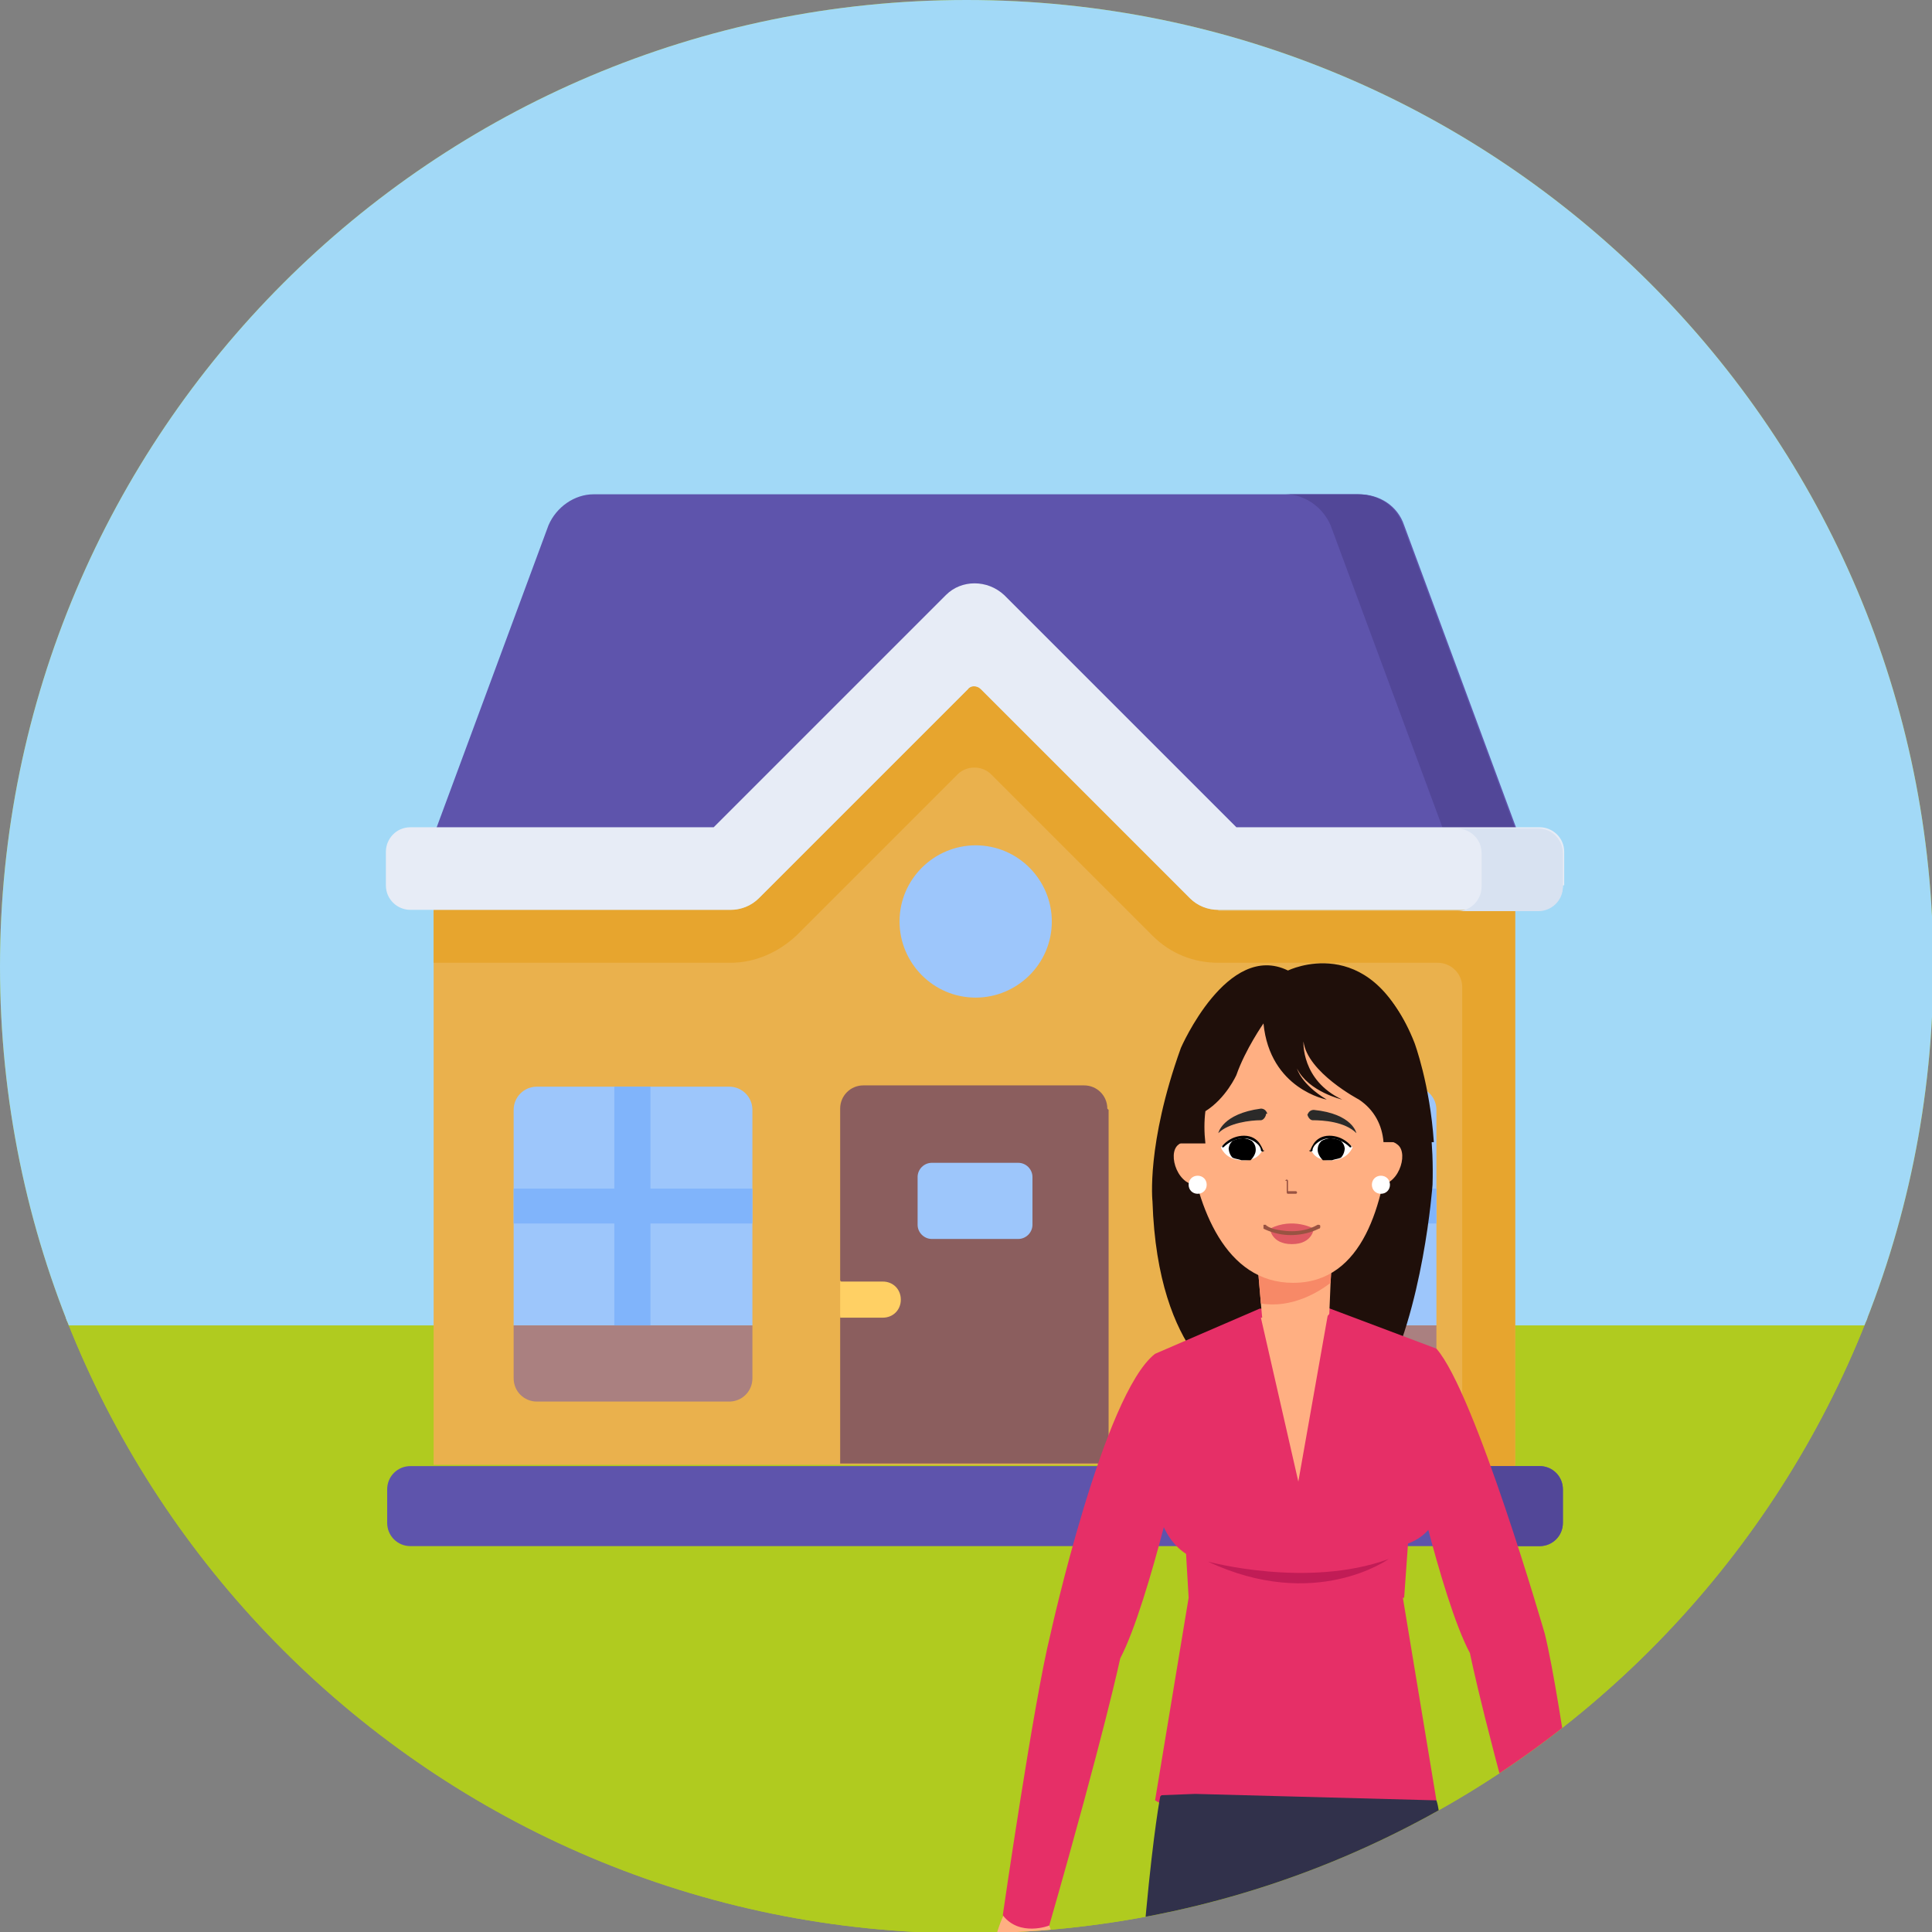 <?xml version="1.0" encoding="UTF-8"?>
<!DOCTYPE svg PUBLIC "-//W3C//DTD SVG 1.1//EN" "http://www.w3.org/Graphics/SVG/1.1/DTD/svg11.dtd">
<!-- Creator: CorelDRAW X6 -->
<svg xmlns="http://www.w3.org/2000/svg" xml:space="preserve" width="50mm" height="50mm" version="1.1" style="shape-rendering:geometricPrecision; text-rendering:geometricPrecision; image-rendering:optimizeQuality; fill-rule:evenodd; clip-rule:evenodd"
viewBox="0 0 1497 1497"
 xmlns:xlink="http://www.w3.org/1999/xlink">
 <rect x="0" y="0" width="1497" height="1497" fill="#808080" stroke="none"/>
 <defs>
  <style type="text/css">
   <![CDATA[
    .str1 {stroke:#A2D9F7;stroke-width:5.988}
    .str0 {stroke:#B0CB1F;stroke-width:5.988}
    .fil29 {fill:none}
    .fil20 {fill:#84919A}
    .fil1 {fill:#A2D9F7}
    .fil0 {fill:#B0CB1F}
    .fil28 {fill:black}
    .fil14 {fill:#1F0F0A}
    .fil22 {fill:#31314B}
    .fil5 {fill:#524798}
    .fil4 {fill:#5E54AC}
    .fil11 {fill:#80B4FB}
    .fil10 {fill:#8B5E5E}
    .fil26 {fill:#995342}
    .fil8 {fill:#9DC6FB}
    .fil9 {fill:#AA8080}
    .fil19 {fill:#C11C56}
    .fil7 {fill:#D8E2F1}
    .fil25 {fill:#DE5A62}
    .fil3 {fill:#E7A52E}
    .fil6 {fill:#E7ECF6}
    .fil2 {fill:#EAB14D}
    .fil21 {fill:#FFAF82}
    .fil12 {fill:#FFD064}
    .fil27 {fill:white}
    .fil24 {fill:#2B2A29;fill-rule:nonzero}
    .fil13 {fill:#1F0F0A;fill-rule:nonzero}
    .fil16 {fill:#C11C56;fill-rule:nonzero}
    .fil15 {fill:#E62F67;fill-rule:nonzero}
    .fil18 {fill:#F78967;fill-rule:nonzero}
    .fil17 {fill:#FFAF82;fill-rule:nonzero}
    .fil23 {fill:white;fill-rule:nonzero}
   ]]>
  </style>
   <clipPath id="id0">
    <path d="M749 0c413,0 749,335 749,749 0,413 -335,749 -749,749 -413,0 -749,-335 -749,-749 0,-413 335,-749 749,-749z"/>
   </clipPath>
 </defs>
 <g id="Layer_x0020_1">
  <path class="fil0" d="M749 0c413,0 749,335 749,749 0,413 -335,749 -749,749 -413,0 -749,-335 -749,-749 0,-413 335,-749 749,-749z"/>
  <g style="clip-path:url(#id0)">
   <g id="_971465296">
    <rect class="fil0 str0" x="-233" y="1024" width="2006" height="516"/>
    <rect class="fil1 str1" x="-233" y="-139" width="2006" height="1163"/>
    <g>
     <path class="fil2" d="M760 534l162 162c6,6 14,9 22,9l230 0 0 430 -838 0 0 -430 230 0c8,0 16,-3 22,-9l162 -162c3,-3 8,-3 10,0z"/>
     <path class="fil3" d="M944 705c-8,0 -16,-3 -22,-9l-162 -162c-3,-3 -8,-3 -10,0l-162 162c-6,6 -14,9 -22,9l-230 0 0 41 230 0c19,0 37,-8 51,-21l125 -125c7,-7 19,-7 26,0l125 125c14,14 32,21 51,21l170 0c10,0 19,8 19,19l0 371 41 0 0 -430 -230 0z"/>
     <path class="fil4" d="M733 462c12,-12 32,-12 45,0l180 180 217 0 -87 -235c-5,-15 -19,-24 -35,-24l-593 0c-15,0 -29,10 -35,24l-87 235 217 0 180 -180z"/>
     <path class="fil5" d="M1087 407c-5,-15 -19,-24 -35,-24l-56 0c15,0 29,10 35,24l87 235 56 0 -87 -235z"/>
     <path class="fil6" d="M1211 686c0,10 -8,19 -19,19l-248 0c-8,0 -16,-3 -22,-9l-162 -162c-3,-3 -8,-3 -10,0l-162 162c-6,6 -14,9 -22,9l-248 0c-10,0 -19,-8 -19,-19l0 -26c0,-10 8,-19 19,-19l235 0 180 -180c12,-12 32,-12 45,0l180 180 235 0c10,0 19,8 19,19l0 26z"/>
     <path class="fil7" d="M1192 642l-63 0c10,0 19,8 19,19l0 26c0,10 -8,19 -19,19l63 0c10,0 19,-8 19,-19l0 -26c0,-10 -8,-19 -19,-19z"/>
     <path class="fil8" d="M928 860l0 167 185 0 0 -167c0,-10 -8,-18 -18,-18l-149 0c-10,0 -18,8 -18,18z"/>
     <path class="fil9" d="M928 1027l0 41c0,10 8,18 18,18l149 0c10,0 18,-8 18,-18l0 -41 -185 0z"/>
     <path class="fil8" d="M583 860l0 167 -185 0 0 -167c0,-10 8,-18 18,-18l149 0c10,0 18,8 18,18z"/>
     <path class="fil9" d="M583 1027l0 41c0,10 -8,18 -18,18l-149 0c-10,0 -18,-8 -18,-18l0 -41 185 0z"/>
     <path class="fil10" d="M859 860l0 274 -208 0 0 -114 9 -14 -9 -14 0 -133c0,-10 8,-18 18,-18l171 0c10,0 18,8 18,18z"/>
     <path class="fil8" d="M711 949l0 -37c0,-6 5,-11 11,-11l67 0c6,0 11,5 11,11l0 37c0,6 -5,11 -11,11l-67 0c-6,0 -11,-5 -11,-11z"/>
     <path class="fil8" d="M815 714c0,33 -27,59 -59,59 -33,0 -59,-27 -59,-59 0,-33 27,-59 59,-59 33,0 59,27 59,59z"/>
     <path class="fil4" d="M1193 1198l-875 0c-10,0 -18,-8 -18,-18l0 -26c0,-10 8,-18 18,-18l875 0c10,0 18,8 18,18l0 26c0,10 -8,18 -18,18z"/>
     <path class="fil5" d="M1148 1135l0 63 45 0c10,0 18,-8 18,-18l0 -26c0,-10 -8,-18 -18,-18l-45 0z"/>
     <polygon class="fil11" points="1113,921 1034,921 1034,842 1006,842 1006,921 928,921 928,948 1006,948 1006,1027 1034,1027 1034,948 1113,948 "/>
     <polygon class="fil11" points="583,921 504,921 504,842 476,842 476,921 398,921 398,948 476,948 476,1027 504,1027 504,948 583,948 "/>
     <path class="fil12" d="M651 993l33 0c8,0 14,6 14,14 0,8 -6,14 -14,14l-33 0 0 -28z"/>
    </g>
    <g>
     <path class="fil13" d="M955 1076c0,0 -58,-23 -62,-145 0,0 -5,-44 22,-119 0,0 36,-83 83,-60 0,0 63,-31 96,53 0,0 18,49 16,113 0,0 -7,98 -40,157 -2,4 -77,-27 -17,-128 0,0 40,-69 -2,-98 0,0 -40,-21 -43,-45 0,0 -2,30 30,45 0,0 -26,-6 -35,-24 0,0 3,12 23,24 0,0 -44,-8 -49,-59 0,0 -14,20 -21,40 0,0 -8,18 -24,28 -8,52 40,116 31,161 0,0 -21,34 -8,58z"/>
     <rect class="fil14" x="954" y="833" width="105" height="204"/>
     <path class="fil15" d="M1087 1238l26 157c0,0 -52,26 -112,26 -64,0 -106,-26 -106,-26l26 -157 -2 -34c-37,-24 -23,-96 -15,-92l-9 -63 81 -35 52 -1 85 32 -9 67c12,1 30,68 -13,84l-3 42z"/>
     <path class="fil16" d="M1076 1208c0,0 -57,41 -140,2 0,0 77,21 140,-2z"/>
     <g>
      <g>
       <g>
        <path class="fil17" d="M812 1489c0,0 5,15 10,26 5,11 2,19 5,29 3,10 -9,9 -11,-1 -2,-10 -1,-15 -3,-16 -2,0 -8,25 -9,32 -1,7 1,25 -2,28 -3,3 -9,-7 -7,-26 2,-19 1,-19 1,-19 0,0 -2,7 -4,15 -2,8 -2,18 -2,23 0,5 -5,8 -7,5 -2,-3 -4,-22 -2,-29 2,-7 5,-20 5,-20 0,0 -7,17 -8,21 -1,4 1,21 -3,24 -2,1 -7,0 -6,-24 0,0 2,-12 4,-19 0,0 -4,5 -6,13 -2,6 -3,13 -3,19 -1,6 -6,6 -6,-6 0,-11 2,-24 5,-30 3,-6 8,-41 17,-54l33 7z"/>
       </g>
      </g>
      <g>
       <path class="fil15" d="M919 1112c0,0 -28,129 -51,173 0,0 -12,57 -55,207 0,0 -23,9 -36,-8 0,0 24,-166 37,-218 0,0 41,-186 81,-217 0,0 21,24 24,63z"/>
      </g>
     </g>
     <g>
      <g>
       <g>
        <path class="fil17" d="M1196 1489c0,0 -5,15 -10,26 -5,11 -2,19 -5,29 -3,10 9,9 11,-1 2,-10 1,-15 3,-16 2,0 8,25 9,32 1,7 -1,25 2,28 3,3 9,-7 7,-26 -2,-19 -1,-19 -1,-19 0,0 2,7 4,15 2,8 2,18 2,23 0,5 5,8 7,5 2,-3 4,-22 2,-29 -2,-7 -5,-20 -5,-20 0,0 7,17 8,21 1,4 -1,21 3,24 2,1 7,0 6,-24 0,0 -2,-12 -4,-19 0,0 4,5 6,13 2,6 3,13 3,19 1,6 6,6 6,-6 0,-11 -2,-24 -5,-30 -3,-6 -8,-41 -17,-54l-33 7z"/>
       </g>
      </g>
      <g>
       <path class="fil15" d="M1089 1112c0,0 27,126 50,169 0,0 12,61 56,211 0,0 23,9 36,-8 0,0 -21,-165 -34,-218 0,0 -54,-187 -84,-221 0,0 -21,27 -24,67z"/>
      </g>
     </g>
     <g>
      <g>
       <path class="fil17" d="M1032 975l-1 19 -1 24c0,0 -5,9 -26,9 -22,0 -26,-6 -26,-6l-1 -11 -3 -35 58 0z"/>
      </g>
      <g>
       <path class="fil18" d="M1032 975l-1 19c-9,7 -30,20 -54,16l-3 -35 58 0z"/>
      </g>
     </g>
     <path class="fil17" d="M1078 875c0,2 0,5 -1,7 -5,49 -20,112 -75,112 -53,0 -74,-59 -81,-107 0,-4 -1,-7 -1,-10 -5,-46 31,-86 77,-87l4 0c34,0 63,23 73,53 1,4 2,7 3,11 1,7 2,14 1,21z"/>
     <path class="fil19" d="M987 2135c0,0 1,-2 2,-3 1,-1 2,-4 2,-6 1,-3 1,-5 1,-7 0,-2 0,-5 -1,-9 -1,-4 -2,-7 -3,-8 0,-1 -3,-5 -3,-5 -1,-1 -2,-3 -3,-4 0,-1 -1,-2 -2,-3 0,-1 -1,-2 -1,-3 0,-1 0,-1 -1,-2 -1,-1 -1,-1 -2,-1 -1,0 -2,0 -3,0 -1,0 -3,1 -4,2 -1,1 -3,2 -4,3 -1,1 -4,4 -6,7 -2,2 -5,7 -7,9 -2,2 -5,6 -6,8 -1,2 -3,5 -4,7 -1,2 -3,6 -4,8 -1,2 -5,9 -6,10 -1,1 -4,6 -4,7 -1,1 -6,9 -7,11 -2,2 -4,5 -5,6 -1,1 -3,3 -4,4 -1,1 -3,3 -4,3 0,0 -2,0 -4,2 -2,1 -4,4 -6,5 -2,1 -6,4 -8,5 -2,1 -4,3 -5,5 -1,2 -2,2 -2,4 0,2 0,3 0,3 0,0 0,3 5,4 5,2 14,3 24,4 10,1 15,1 22,1 7,-1 15,-3 20,-6 5,-3 6,-6 7,-7 1,-1 2,-3 2,-5 0,-2 3,-9 3,-11 1,-2 5,-12 6,-14 1,-2 7,-13 8,-14 1,-1 4,-5 5,-6 1,-1 2,-3 2,-3l1 0z"/>
     <path class="fil20" d="M883 2193c0,0 0,2 3,4 3,2 14,4 16,4 2,0 18,2 25,2 0,0 6,1 13,-1 0,0 7,-1 11,-3 0,0 7,-3 9,-7 2,-4 3,-5 4,-10 0,0 3,-10 4,-13 1,-4 5,-12 7,-15 2,-4 4,-8 6,-10 2,-3 4,-5 4,-5 0,0 2,-2 2,-2l0 0 0 0c0,0 -2,5 -2,9 -1,4 -2,9 -2,11 0,3 -2,9 -2,10 0,1 -1,5 -1,7 0,2 -1,6 -1,7 0,1 0,1 0,1 0,0 -3,3 -4,3 -1,1 -3,2 -3,2 0,0 -1,0 -2,0 -1,0 -3,0 -3,0 0,0 -4,3 -6,6 -2,2 -5,5 -6,6 -1,1 -4,2 -5,3 -2,1 -7,2 -10,3 -3,1 -11,2 -19,1 0,0 -8,0 -13,-1 -5,0 -12,-2 -15,-3 -3,-1 -7,-2 -9,-3 -2,-2 -2,-2 -2,-3 0,-1 1,-2 1,-2z"/>
     <path class="fil17" d="M972 1477c0,0 17,269 15,329l-1 310 -35 0c-3,-122 -44,-221 -30,-308 -26,-84 16,-160 11,-260 0,0 -12,-69 40,-70z"/>
     <path class="fil21" d="M962 2112c-2,2 -9,-1 -11,4 -3,5 -9,18 -11,23 -1,3 -7,12 -9,16 -3,4 -18,15 -21,17 -4,3 18,12 30,10 8,-2 13,-5 16,-10 0,0 4,-4 5,-10 2,-11 24,-35 26,-45 1,-2 -18,-9 -24,-4z"/>
     <path class="fil19" d="M1032 2135c0,0 -1,-2 -2,-3 -1,-1 -2,-4 -2,-6 -1,-3 -1,-5 -1,-7 0,-2 0,-5 1,-9 1,-4 2,-7 3,-8 0,-1 3,-5 3,-5 1,-1 2,-3 3,-4 0,-1 1,-2 2,-3 0,-1 1,-2 1,-3 0,-1 0,-1 1,-2 1,-1 1,-1 2,-1 1,0 2,0 3,0 1,0 3,1 4,2 1,1 3,2 4,3 1,1 4,4 6,7 2,2 5,7 7,9 2,2 5,6 6,8 1,2 3,5 4,7 1,2 3,6 4,8 1,2 5,9 6,10 1,1 4,6 4,7 1,1 6,9 7,11 2,2 4,5 5,6 1,1 3,3 4,4 1,1 3,3 4,3 0,0 2,0 4,2 2,1 4,4 6,5 2,1 6,4 8,5 2,1 4,3 5,5 1,2 2,2 2,4 0,2 0,3 0,3 0,0 0,3 -5,4 -5,2 -14,3 -24,4 -10,1 -15,1 -22,1 -7,-1 -15,-3 -20,-6 -5,-3 -6,-6 -7,-7 -1,-1 -2,-3 -2,-5 0,-2 -3,-9 -3,-11 -1,-2 -5,-12 -6,-14 -1,-2 -7,-13 -8,-14 -1,-1 -4,-5 -5,-6 -1,-1 -2,-3 -2,-3l-1 0z"/>
     <path class="fil20" d="M1136 2193c0,0 0,2 -3,4 -3,2 -14,4 -16,4 -2,0 -18,2 -25,2 0,0 -6,1 -13,-1 0,0 -7,-1 -11,-3 0,0 -7,-3 -9,-7 -2,-4 -3,-5 -4,-10 0,0 -3,-10 -4,-13 -1,-4 -5,-12 -7,-15 -2,-4 -4,-8 -6,-10 -2,-3 -4,-5 -4,-5 0,0 -2,-2 -2,-2l0 0 0 0c0,0 2,5 2,9 1,4 2,9 2,11 0,3 2,9 2,10 0,1 1,5 1,7 0,2 1,6 1,7 0,1 0,1 0,1 0,0 3,3 4,3 1,1 3,2 3,2 0,0 1,0 2,0 1,0 3,0 3,0 0,0 4,3 6,6 2,2 5,5 6,6 1,1 4,2 5,3 2,1 7,2 10,3 3,1 11,2 19,1 0,0 8,0 13,-1 5,0 12,-2 15,-3 3,-1 7,-2 9,-3 2,-2 2,-2 2,-3 0,-1 -1,-2 -1,-2z"/>
     <path class="fil21" d="M1056 2112c2,2 9,-1 11,4 3,5 9,18 11,23 1,3 7,12 9,16 3,4 18,15 21,17 4,3 -18,12 -30,10 -8,-2 -13,-5 -16,-10 0,0 -4,-4 -5,-10 -2,-11 -24,-35 -26,-45 -1,-2 18,-9 24,-4z"/>
     <path class="fil17" d="M1046 1477c0,0 -17,269 -15,329l1 310 35 0c3,-122 44,-221 30,-308 26,-84 -16,-160 -11,-260 0,0 12,-69 -40,-70z"/>
     <path class="fil22" d="M899 1392c0,0 -20,101 -28,414 0,0 134,55 261,0 0,0 -7,-378 -19,-411l-187 -5 -26 1z"/>
     <g>
      <g>
       <g>
        <path class="fil17" d="M931 890c0,0 -10,-10 -18,-3 -9,7 0,34 17,31l1 -28z"/>
       </g>
      </g>
     </g>
     <path class="fil23" d="M935 918c0,4 -3,7 -7,7 -4,0 -7,-3 -7,-7 0,-4 3,-7 7,-7 4,0 7,3 7,7z"/>
     <path class="fil24" d="M981 863c0,2 -2,5 -4,5 -8,0 -25,2 -33,10 0,0 3,-15 33,-19 2,0 4,1 5,4z"/>
     <path class="fil24" d="M1013 863c0,2 2,5 4,5 8,0 25,1 34,10 0,0 -3,-15 -33,-18 -2,0 -4,1 -5,4z"/>
     <g>
      <g>
       <g>
        <path class="fil17" d="M1065 890c0,0 10,-10 18,-3 9,7 0,34 -17,31l-1 -28z"/>
       </g>
      </g>
     </g>
     <path class="fil23" d="M1077 918c0,4 -3,7 -7,7 -4,0 -7,-3 -7,-7 0,-4 3,-7 7,-7 4,0 7,3 7,7z"/>
     <polygon class="fil21" points="977,1021 1006,1148 1029,1018 997,1021 "/>
     <path class="fil13" d="M898 886c3,-19 9,-43 19,-71 0,0 36,-83 83,-60 0,0 63,-31 96,53 0,0 12,32 15,77l-39 0c-1,-13 -7,-25 -19,-33 0,0 -40,-21 -43,-45 0,0 -2,30 30,45 0,0 -26,-6 -35,-24 0,0 3,12 23,24 0,0 -44,-8 -49,-59 0,0 -14,20 -21,40 0,0 -8,18 -24,28 -1,8 -1,16 0,25l-35 0z"/>
     <g>
      <path class="fil25" d="M984 952c0,0 1,12 17,12 16,0 17,-12 17,-12l-34 0z"/>
      <path class="fil25" d="M1018 952c0,0 -16,-9 -34,0 0,0 19,8 34,0z"/>
      <path class="fil26" d="M979 952c0,0 9,5 21,5 6,0 14,-1 22,-5 1,0 1,-1 1,-2 0,-1 -1,-1 -2,-1 -7,4 -14,5 -20,5 -6,0 -11,-1 -15,-2 -2,-1 -3,-1 -4,-2 0,0 -1,0 -1,-1l0 0c-1,0 -1,0 -2,0 0,1 0,1 0,2z"/>
     </g>
     <path class="fil26" d="M997 915l0 9c0,0 0,1 1,1l6 0c0,0 1,0 1,-1 0,0 0,-1 -1,-1l-6 0 0 -8c0,0 0,-1 -1,-1 0,0 -1,0 -1,1z"/>
     <g>
      <path class="fil27" d="M978 892c0,0 -4,-11 -15,-11 -10,-1 -17,8 -17,8 0,0 3,9 15,10 13,1 16,-6 16,-6z"/>
      <path class="fil28" d="M952 889c0,3 1,6 3,8 2,1 4,1 7,2 3,0 5,0 7,0 2,-2 4,-5 4,-8 0,-3 -1,-5 -3,-7 -2,-1 -4,-2 -7,-2 -3,0 -6,1 -8,2 -2,2 -3,4 -3,7z"/>
      <path class="fil28" d="M979 892c0,0 -1,-3 -3,-6 -2,-3 -6,-6 -12,-6l0 0c-11,0 -17,8 -17,8l0 1 1 0 0 0c1,-1 7,-7 16,-7l0 0c5,0 9,3 11,5 1,1 2,3 2,4 0,1 0,1 1,1l0 0c0,0 0,1 1,0 0,0 1,0 0,-1z"/>
     </g>
     <g>
      <path class="fil27" d="M1016 892c0,0 4,-11 15,-11 10,-1 17,8 17,8 0,0 -3,9 -15,10 -13,1 -16,-6 -16,-6z"/>
      <path class="fil28" d="M1042 889c0,3 -1,6 -3,8 -2,1 -4,1 -7,2 -3,0 -5,0 -7,0 -2,-2 -4,-5 -4,-8 0,-3 1,-5 3,-7 2,-1 4,-2 7,-2 3,0 6,1 8,2 2,2 3,4 3,7z"/>
      <path class="fil28" d="M1015 892c0,0 1,-3 3,-6 2,-3 6,-6 12,-6l0 0c11,0 17,8 17,8l0 1 -1 0 0 0c-1,-1 -7,-7 -16,-7l0 0c-5,0 -9,3 -11,5 -1,1 -2,3 -2,4 0,1 0,1 -1,1l0 0c0,0 0,1 -1,0 0,0 -1,0 0,-1z"/>
     </g>
    </g>
   </g>
  </g>
  <path class="fil29" d="M749 0c413,0 749,335 749,749 0,413 -335,749 -749,749 -413,0 -749,-335 -749,-749 0,-413 335,-749 749,-749z"/>
 </g>
</svg>
